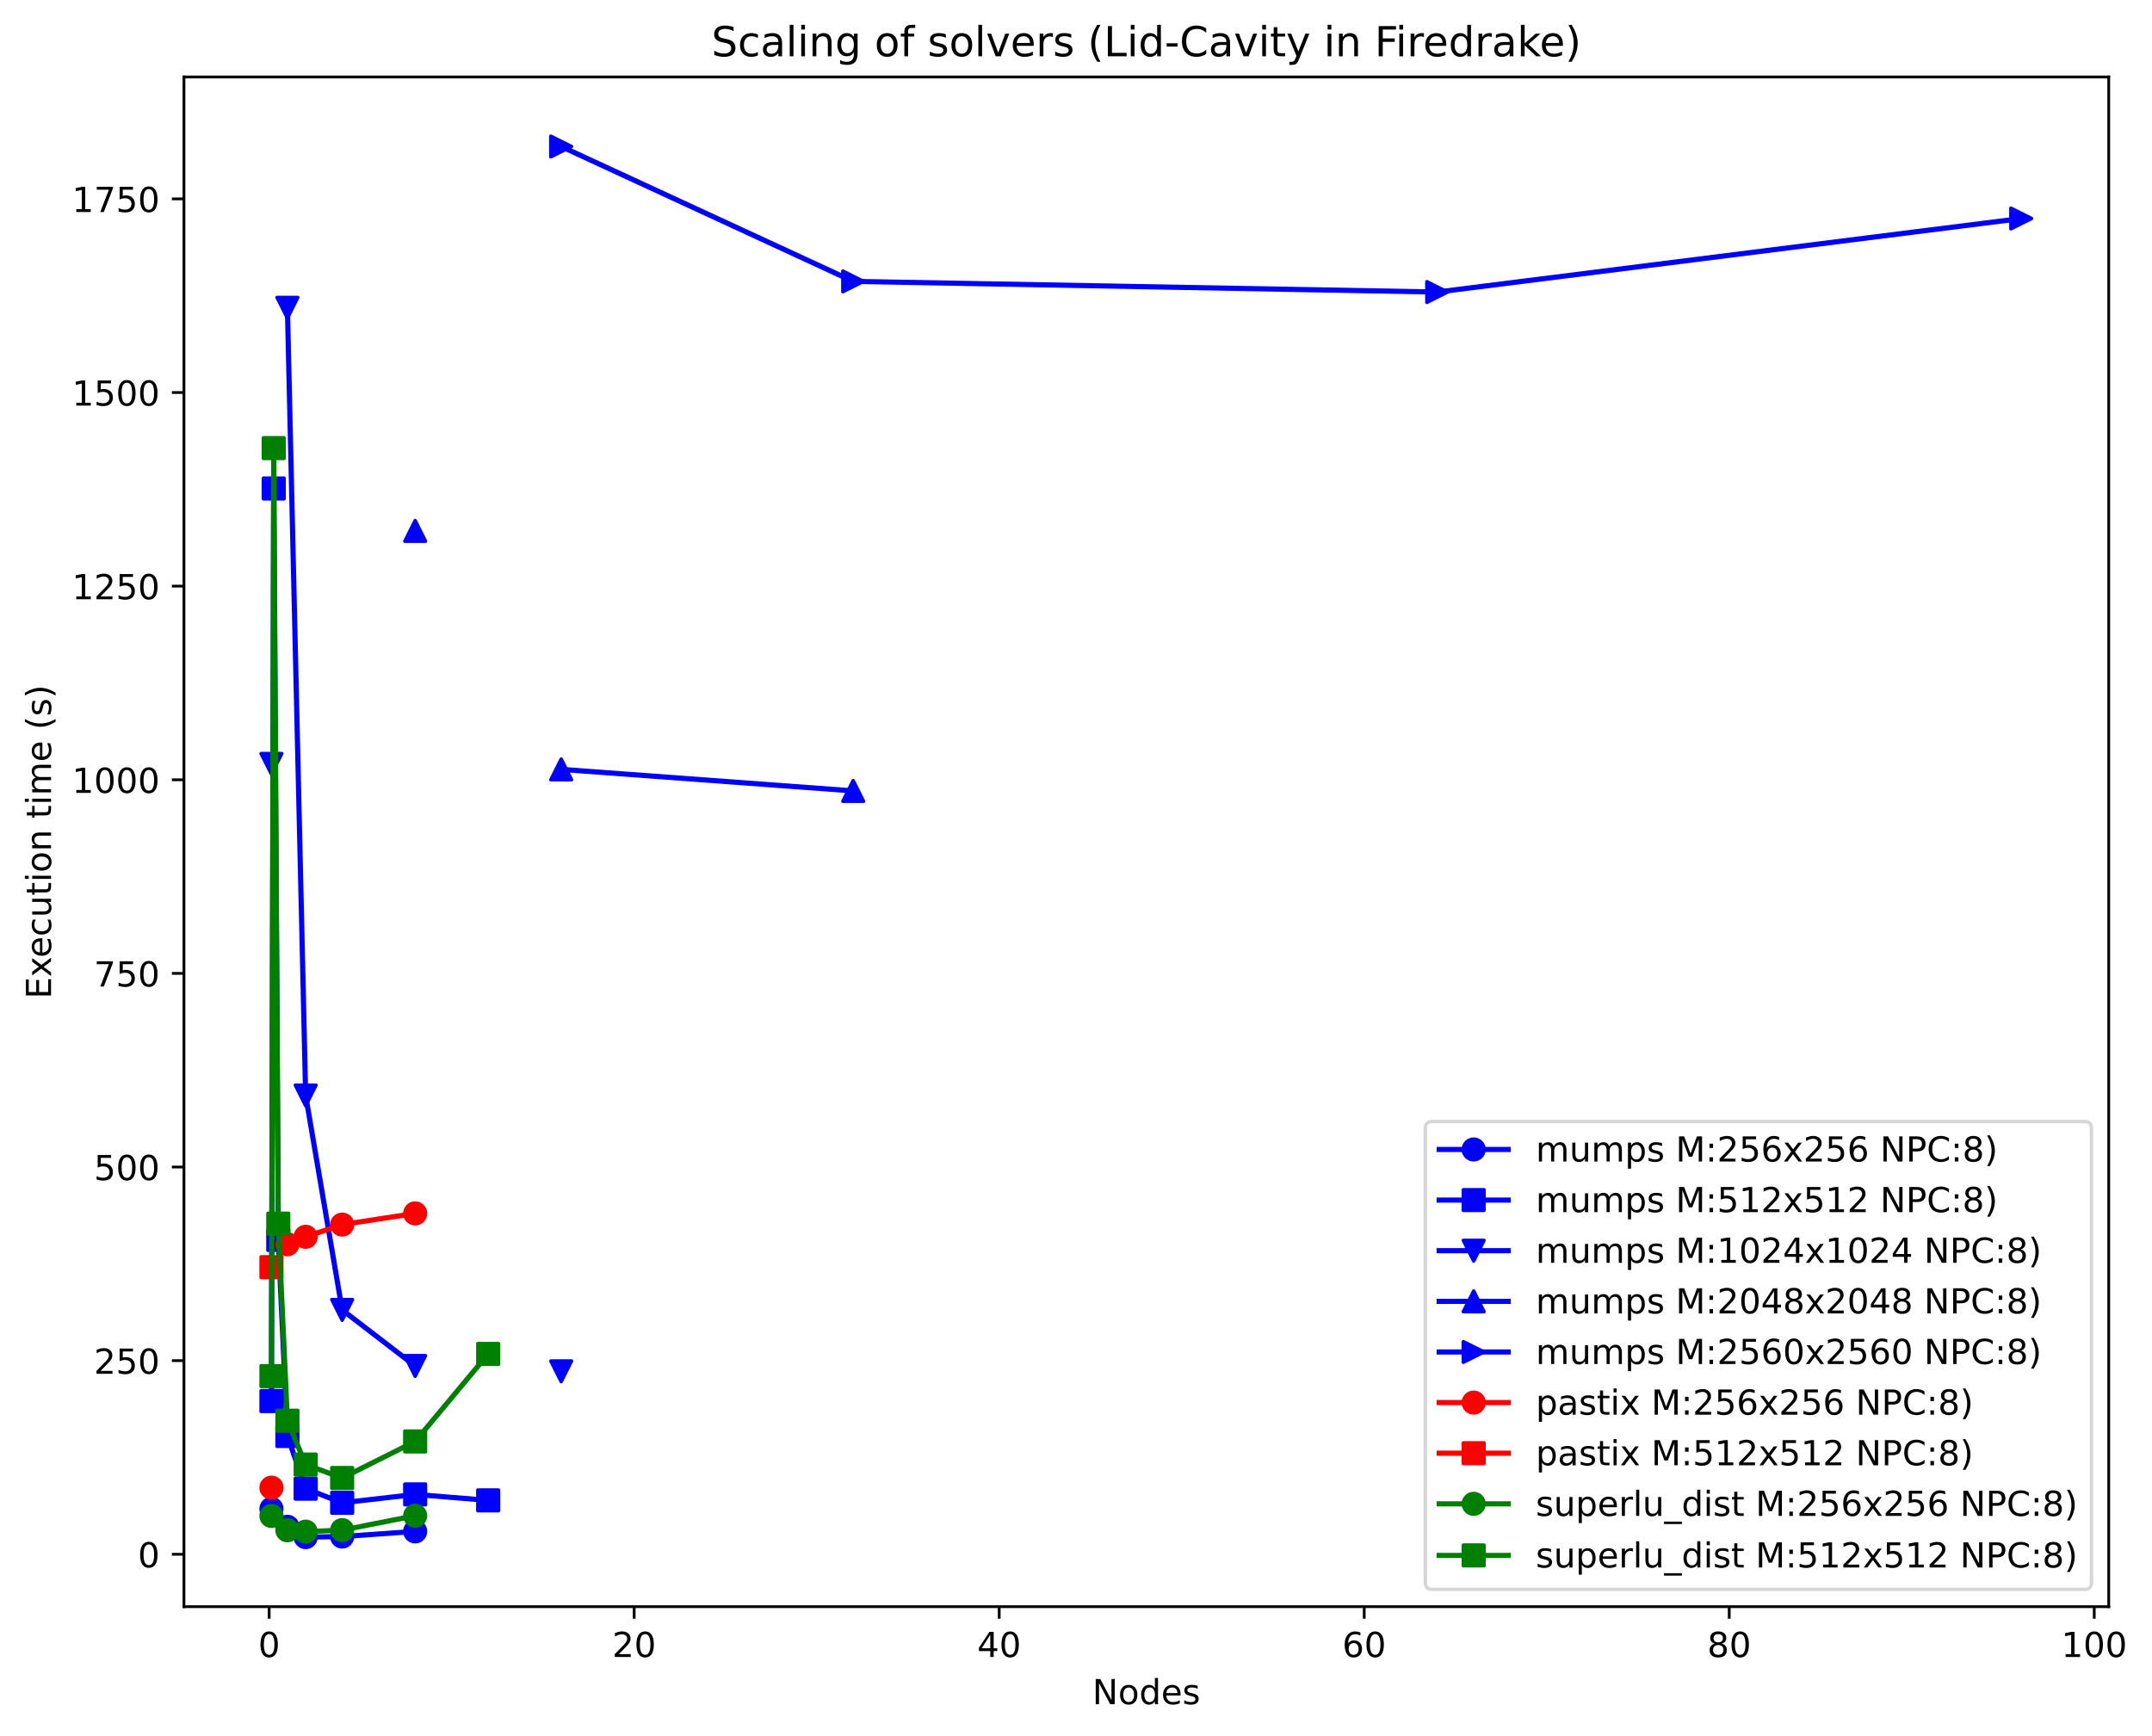 <?xml version="1.0" encoding="utf-8" standalone="no"?>
<!DOCTYPE svg PUBLIC "-//W3C//DTD SVG 1.1//EN"
  "http://www.w3.org/Graphics/SVG/1.1/DTD/svg11.dtd">
<!-- Created with matplotlib (https://matplotlib.org/) -->
<svg height="503.394pt" version="1.1" viewBox="0 0 623.872 503.394" width="623.872pt" xmlns="http://www.w3.org/2000/svg" xmlns:xlink="http://www.w3.org/1999/xlink">
 <defs>
  <style type="text/css">
*{stroke-linecap:butt;stroke-linejoin:round;}
  </style>
 </defs>
 <g id="figure_1">
  <g id="patch_1">
   <path d="M 0 503.394 
L 623.872 503.394 
L 623.872 0 
L 0 0 
z
" style="fill:#ffffff;"/>
  </g>
  <g id="axes_1">
   <g id="patch_2">
    <path d="M 53.328 465.838 
L 611.328 465.838 
L 611.328 22.318 
L 53.328 22.318 
z
" style="fill:#ffffff;"/>
   </g>
   <g id="matplotlib.axis_1">
    <g id="xtick_1">
     <g id="line2d_1">
      <defs>
       <path d="M 0 0 
L 0 3.5 
" id="mb3ae321383" style="stroke:#000000;stroke-width:0.8;"/>
      </defs>
      <g>
       <use style="stroke:#000000;stroke-width:0.8;" x="78.03" xlink:href="#mb3ae321383" y="465.838"/>
      </g>
     </g>
     <g id="text_1">
      <!-- 0 -->
      <defs>
       <path d="M 31.781 66.406 
Q 24.172 66.406 20.328 58.906 
Q 16.5 51.422 16.5 36.375 
Q 16.5 21.391 20.328 13.891 
Q 24.172 6.391 31.781 6.391 
Q 39.453 6.391 43.281 13.891 
Q 47.125 21.391 47.125 36.375 
Q 47.125 51.422 43.281 58.906 
Q 39.453 66.406 31.781 66.406 
z
M 31.781 74.219 
Q 44.047 74.219 50.516 64.516 
Q 56.984 54.828 56.984 36.375 
Q 56.984 17.969 50.516 8.266 
Q 44.047 -1.422 31.781 -1.422 
Q 19.531 -1.422 13.062 8.266 
Q 6.594 17.969 6.594 36.375 
Q 6.594 54.828 13.062 64.516 
Q 19.531 74.219 31.781 74.219 
z
" id="DejaVuSans-48"/>
      </defs>
      <g transform="translate(74.849 480.437)scale(0.1 -0.1)">
       <use xlink:href="#DejaVuSans-48"/>
      </g>
     </g>
    </g>
    <g id="xtick_2">
     <g id="line2d_2">
      <g>
       <use style="stroke:#000000;stroke-width:0.8;" x="183.85" xlink:href="#mb3ae321383" y="465.838"/>
      </g>
     </g>
     <g id="text_2">
      <!-- 20 -->
      <defs>
       <path d="M 19.188 8.297 
L 53.609 8.297 
L 53.609 0 
L 7.328 0 
L 7.328 8.297 
Q 12.938 14.109 22.625 23.891 
Q 32.328 33.688 34.812 36.531 
Q 39.547 41.844 41.422 45.531 
Q 43.312 49.219 43.312 52.781 
Q 43.312 58.594 39.234 62.25 
Q 35.156 65.922 28.609 65.922 
Q 23.969 65.922 18.812 64.312 
Q 13.672 62.703 7.812 59.422 
L 7.812 69.391 
Q 13.766 71.781 18.938 73 
Q 24.125 74.219 28.422 74.219 
Q 39.75 74.219 46.484 68.547 
Q 53.219 62.891 53.219 53.422 
Q 53.219 48.922 51.531 44.891 
Q 49.859 40.875 45.406 35.406 
Q 44.188 33.984 37.641 27.219 
Q 31.109 20.453 19.188 8.297 
z
" id="DejaVuSans-50"/>
      </defs>
      <g transform="translate(177.487 480.437)scale(0.1 -0.1)">
       <use xlink:href="#DejaVuSans-50"/>
       <use x="63.623" xlink:href="#DejaVuSans-48"/>
      </g>
     </g>
    </g>
    <g id="xtick_3">
     <g id="line2d_3">
      <g>
       <use style="stroke:#000000;stroke-width:0.8;" x="289.67" xlink:href="#mb3ae321383" y="465.838"/>
      </g>
     </g>
     <g id="text_3">
      <!-- 40 -->
      <defs>
       <path d="M 37.797 64.312 
L 12.891 25.391 
L 37.797 25.391 
z
M 35.203 72.906 
L 47.609 72.906 
L 47.609 25.391 
L 58.016 25.391 
L 58.016 17.188 
L 47.609 17.188 
L 47.609 0 
L 37.797 0 
L 37.797 17.188 
L 4.891 17.188 
L 4.891 26.703 
z
" id="DejaVuSans-52"/>
      </defs>
      <g transform="translate(283.307 480.437)scale(0.1 -0.1)">
       <use xlink:href="#DejaVuSans-52"/>
       <use x="63.623" xlink:href="#DejaVuSans-48"/>
      </g>
     </g>
    </g>
    <g id="xtick_4">
     <g id="line2d_4">
      <g>
       <use style="stroke:#000000;stroke-width:0.8;" x="395.489" xlink:href="#mb3ae321383" y="465.838"/>
      </g>
     </g>
     <g id="text_4">
      <!-- 60 -->
      <defs>
       <path d="M 33.016 40.375 
Q 26.375 40.375 22.484 35.828 
Q 18.609 31.297 18.609 23.391 
Q 18.609 15.531 22.484 10.953 
Q 26.375 6.391 33.016 6.391 
Q 39.656 6.391 43.531 10.953 
Q 47.406 15.531 47.406 23.391 
Q 47.406 31.297 43.531 35.828 
Q 39.656 40.375 33.016 40.375 
z
M 52.594 71.297 
L 52.594 62.312 
Q 48.875 64.062 45.094 64.984 
Q 41.312 65.922 37.594 65.922 
Q 27.828 65.922 22.672 59.328 
Q 17.531 52.734 16.797 39.406 
Q 19.672 43.656 24.016 45.922 
Q 28.375 48.188 33.594 48.188 
Q 44.578 48.188 50.953 41.516 
Q 57.328 34.859 57.328 23.391 
Q 57.328 12.156 50.688 5.359 
Q 44.047 -1.422 33.016 -1.422 
Q 20.359 -1.422 13.672 8.266 
Q 6.984 17.969 6.984 36.375 
Q 6.984 53.656 15.188 63.938 
Q 23.391 74.219 37.203 74.219 
Q 40.922 74.219 44.703 73.484 
Q 48.484 72.75 52.594 71.297 
z
" id="DejaVuSans-54"/>
      </defs>
      <g transform="translate(389.127 480.437)scale(0.1 -0.1)">
       <use xlink:href="#DejaVuSans-54"/>
       <use x="63.623" xlink:href="#DejaVuSans-48"/>
      </g>
     </g>
    </g>
    <g id="xtick_5">
     <g id="line2d_5">
      <g>
       <use style="stroke:#000000;stroke-width:0.8;" x="501.309" xlink:href="#mb3ae321383" y="465.838"/>
      </g>
     </g>
     <g id="text_5">
      <!-- 80 -->
      <defs>
       <path d="M 31.781 34.625 
Q 24.75 34.625 20.719 30.859 
Q 16.703 27.094 16.703 20.516 
Q 16.703 13.922 20.719 10.156 
Q 24.75 6.391 31.781 6.391 
Q 38.812 6.391 42.859 10.172 
Q 46.922 13.969 46.922 20.516 
Q 46.922 27.094 42.891 30.859 
Q 38.875 34.625 31.781 34.625 
z
M 21.922 38.812 
Q 15.578 40.375 12.031 44.719 
Q 8.5 49.078 8.5 55.328 
Q 8.5 64.062 14.719 69.141 
Q 20.953 74.219 31.781 74.219 
Q 42.672 74.219 48.875 69.141 
Q 55.078 64.062 55.078 55.328 
Q 55.078 49.078 51.531 44.719 
Q 48 40.375 41.703 38.812 
Q 48.828 37.156 52.797 32.312 
Q 56.781 27.484 56.781 20.516 
Q 56.781 9.906 50.312 4.234 
Q 43.844 -1.422 31.781 -1.422 
Q 19.734 -1.422 13.25 4.234 
Q 6.781 9.906 6.781 20.516 
Q 6.781 27.484 10.781 32.312 
Q 14.797 37.156 21.922 38.812 
z
M 18.312 54.391 
Q 18.312 48.734 21.844 45.562 
Q 25.391 42.391 31.781 42.391 
Q 38.141 42.391 41.719 45.562 
Q 45.312 48.734 45.312 54.391 
Q 45.312 60.062 41.719 63.234 
Q 38.141 66.406 31.781 66.406 
Q 25.391 66.406 21.844 63.234 
Q 18.312 60.062 18.312 54.391 
z
" id="DejaVuSans-56"/>
      </defs>
      <g transform="translate(494.946 480.437)scale(0.1 -0.1)">
       <use xlink:href="#DejaVuSans-56"/>
       <use x="63.623" xlink:href="#DejaVuSans-48"/>
      </g>
     </g>
    </g>
    <g id="xtick_6">
     <g id="line2d_6">
      <g>
       <use style="stroke:#000000;stroke-width:0.8;" x="607.128" xlink:href="#mb3ae321383" y="465.838"/>
      </g>
     </g>
     <g id="text_6">
      <!-- 100 -->
      <defs>
       <path d="M 12.406 8.297 
L 28.516 8.297 
L 28.516 63.922 
L 10.984 60.406 
L 10.984 69.391 
L 28.422 72.906 
L 38.281 72.906 
L 38.281 8.297 
L 54.391 8.297 
L 54.391 0 
L 12.406 0 
z
" id="DejaVuSans-49"/>
      </defs>
      <g transform="translate(597.585 480.437)scale(0.1 -0.1)">
       <use xlink:href="#DejaVuSans-49"/>
       <use x="63.623" xlink:href="#DejaVuSans-48"/>
       <use x="127.246" xlink:href="#DejaVuSans-48"/>
      </g>
     </g>
    </g>
    <g id="text_7">
     <!-- Nodes -->
     <defs>
      <path d="M 9.812 72.906 
L 23.094 72.906 
L 55.422 11.922 
L 55.422 72.906 
L 64.984 72.906 
L 64.984 0 
L 51.703 0 
L 19.391 60.984 
L 19.391 0 
L 9.812 0 
z
" id="DejaVuSans-78"/>
      <path d="M 30.609 48.391 
Q 23.391 48.391 19.188 42.75 
Q 14.984 37.109 14.984 27.297 
Q 14.984 17.484 19.156 11.844 
Q 23.344 6.203 30.609 6.203 
Q 37.797 6.203 41.984 11.859 
Q 46.188 17.531 46.188 27.297 
Q 46.188 37.016 41.984 42.703 
Q 37.797 48.391 30.609 48.391 
z
M 30.609 56 
Q 42.328 56 49.016 48.375 
Q 55.719 40.766 55.719 27.297 
Q 55.719 13.875 49.016 6.219 
Q 42.328 -1.422 30.609 -1.422 
Q 18.844 -1.422 12.172 6.219 
Q 5.516 13.875 5.516 27.297 
Q 5.516 40.766 12.172 48.375 
Q 18.844 56 30.609 56 
z
" id="DejaVuSans-111"/>
      <path d="M 45.406 46.391 
L 45.406 75.984 
L 54.391 75.984 
L 54.391 0 
L 45.406 0 
L 45.406 8.203 
Q 42.578 3.328 38.25 0.953 
Q 33.938 -1.422 27.875 -1.422 
Q 17.969 -1.422 11.734 6.484 
Q 5.516 14.406 5.516 27.297 
Q 5.516 40.188 11.734 48.094 
Q 17.969 56 27.875 56 
Q 33.938 56 38.25 53.625 
Q 42.578 51.266 45.406 46.391 
z
M 14.797 27.297 
Q 14.797 17.391 18.875 11.75 
Q 22.953 6.109 30.078 6.109 
Q 37.203 6.109 41.297 11.75 
Q 45.406 17.391 45.406 27.297 
Q 45.406 37.203 41.297 42.844 
Q 37.203 48.484 30.078 48.484 
Q 22.953 48.484 18.875 42.844 
Q 14.797 37.203 14.797 27.297 
z
" id="DejaVuSans-100"/>
      <path d="M 56.203 29.594 
L 56.203 25.203 
L 14.891 25.203 
Q 15.484 15.922 20.484 11.062 
Q 25.484 6.203 34.422 6.203 
Q 39.594 6.203 44.453 7.469 
Q 49.312 8.734 54.109 11.281 
L 54.109 2.781 
Q 49.266 0.734 44.188 -0.344 
Q 39.109 -1.422 33.891 -1.422 
Q 20.797 -1.422 13.156 6.188 
Q 5.516 13.812 5.516 26.812 
Q 5.516 40.234 12.766 48.109 
Q 20.016 56 32.328 56 
Q 43.359 56 49.781 48.891 
Q 56.203 41.797 56.203 29.594 
z
M 47.219 32.234 
Q 47.125 39.594 43.094 43.984 
Q 39.062 48.391 32.422 48.391 
Q 24.906 48.391 20.391 44.141 
Q 15.875 39.891 15.188 32.172 
z
" id="DejaVuSans-101"/>
      <path d="M 44.281 53.078 
L 44.281 44.578 
Q 40.484 46.531 36.375 47.5 
Q 32.281 48.484 27.875 48.484 
Q 21.188 48.484 17.844 46.438 
Q 14.5 44.391 14.5 40.281 
Q 14.5 37.156 16.891 35.375 
Q 19.281 33.594 26.516 31.984 
L 29.594 31.297 
Q 39.156 29.25 43.188 25.516 
Q 47.219 21.781 47.219 15.094 
Q 47.219 7.469 41.188 3.016 
Q 35.156 -1.422 24.609 -1.422 
Q 20.219 -1.422 15.453 -0.562 
Q 10.688 0.297 5.422 2 
L 5.422 11.281 
Q 10.406 8.688 15.234 7.391 
Q 20.062 6.109 24.812 6.109 
Q 31.156 6.109 34.562 8.281 
Q 37.984 10.453 37.984 14.406 
Q 37.984 18.062 35.516 20.016 
Q 33.062 21.969 24.703 23.781 
L 21.578 24.516 
Q 13.234 26.266 9.516 29.906 
Q 5.812 33.547 5.812 39.891 
Q 5.812 47.609 11.281 51.797 
Q 16.75 56 26.812 56 
Q 31.781 56 36.172 55.266 
Q 40.578 54.547 44.281 53.078 
z
" id="DejaVuSans-115"/>
     </defs>
     <g transform="translate(316.673 494.115)scale(0.1 -0.1)">
      <use xlink:href="#DejaVuSans-78"/>
      <use x="74.805" xlink:href="#DejaVuSans-111"/>
      <use x="135.986" xlink:href="#DejaVuSans-100"/>
      <use x="199.463" xlink:href="#DejaVuSans-101"/>
      <use x="260.986" xlink:href="#DejaVuSans-115"/>
     </g>
    </g>
   </g>
   <g id="matplotlib.axis_2">
    <g id="ytick_1">
     <g id="line2d_7">
      <defs>
       <path d="M 0 0 
L -3.5 0 
" id="mf848c3df24" style="stroke:#000000;stroke-width:0.8;"/>
      </defs>
      <g>
       <use style="stroke:#000000;stroke-width:0.8;" x="53.328" xlink:href="#mf848c3df24" y="450.645"/>
      </g>
     </g>
     <g id="text_8">
      <!-- 0 -->
      <g transform="translate(39.966 454.445)scale(0.1 -0.1)">
       <use xlink:href="#DejaVuSans-48"/>
      </g>
     </g>
    </g>
    <g id="ytick_2">
     <g id="line2d_8">
      <g>
       <use style="stroke:#000000;stroke-width:0.8;" x="53.328" xlink:href="#mf848c3df24" y="394.506"/>
      </g>
     </g>
     <g id="text_9">
      <!-- 250 -->
      <defs>
       <path d="M 10.797 72.906 
L 49.516 72.906 
L 49.516 64.594 
L 19.828 64.594 
L 19.828 46.734 
Q 21.969 47.469 24.109 47.828 
Q 26.266 48.188 28.422 48.188 
Q 40.625 48.188 47.75 41.5 
Q 54.891 34.812 54.891 23.391 
Q 54.891 11.625 47.562 5.094 
Q 40.234 -1.422 26.906 -1.422 
Q 22.312 -1.422 17.547 -0.641 
Q 12.797 0.141 7.719 1.703 
L 7.719 11.625 
Q 12.109 9.234 16.797 8.062 
Q 21.484 6.891 26.703 6.891 
Q 35.156 6.891 40.078 11.328 
Q 45.016 15.766 45.016 23.391 
Q 45.016 31 40.078 35.438 
Q 35.156 39.891 26.703 39.891 
Q 22.75 39.891 18.812 39.016 
Q 14.891 38.141 10.797 36.281 
z
" id="DejaVuSans-53"/>
      </defs>
      <g transform="translate(27.241 398.305)scale(0.1 -0.1)">
       <use xlink:href="#DejaVuSans-50"/>
       <use x="63.623" xlink:href="#DejaVuSans-53"/>
       <use x="127.246" xlink:href="#DejaVuSans-48"/>
      </g>
     </g>
    </g>
    <g id="ytick_3">
     <g id="line2d_9">
      <g>
       <use style="stroke:#000000;stroke-width:0.8;" x="53.328" xlink:href="#mf848c3df24" y="338.366"/>
      </g>
     </g>
     <g id="text_10">
      <!-- 500 -->
      <g transform="translate(27.241 342.165)scale(0.1 -0.1)">
       <use xlink:href="#DejaVuSans-53"/>
       <use x="63.623" xlink:href="#DejaVuSans-48"/>
       <use x="127.246" xlink:href="#DejaVuSans-48"/>
      </g>
     </g>
    </g>
    <g id="ytick_4">
     <g id="line2d_10">
      <g>
       <use style="stroke:#000000;stroke-width:0.8;" x="53.328" xlink:href="#mf848c3df24" y="282.226"/>
      </g>
     </g>
     <g id="text_11">
      <!-- 750 -->
      <defs>
       <path d="M 8.203 72.906 
L 55.078 72.906 
L 55.078 68.703 
L 28.609 0 
L 18.312 0 
L 43.219 64.594 
L 8.203 64.594 
z
" id="DejaVuSans-55"/>
      </defs>
      <g transform="translate(27.241 286.026)scale(0.1 -0.1)">
       <use xlink:href="#DejaVuSans-55"/>
       <use x="63.623" xlink:href="#DejaVuSans-53"/>
       <use x="127.246" xlink:href="#DejaVuSans-48"/>
      </g>
     </g>
    </g>
    <g id="ytick_5">
     <g id="line2d_11">
      <g>
       <use style="stroke:#000000;stroke-width:0.8;" x="53.328" xlink:href="#mf848c3df24" y="226.087"/>
      </g>
     </g>
     <g id="text_12">
      <!-- 1000 -->
      <g transform="translate(20.878 229.886)scale(0.1 -0.1)">
       <use xlink:href="#DejaVuSans-49"/>
       <use x="63.623" xlink:href="#DejaVuSans-48"/>
       <use x="127.246" xlink:href="#DejaVuSans-48"/>
       <use x="190.869" xlink:href="#DejaVuSans-48"/>
      </g>
     </g>
    </g>
    <g id="ytick_6">
     <g id="line2d_12">
      <g>
       <use style="stroke:#000000;stroke-width:0.8;" x="53.328" xlink:href="#mf848c3df24" y="169.947"/>
      </g>
     </g>
     <g id="text_13">
      <!-- 1250 -->
      <g transform="translate(20.878 173.746)scale(0.1 -0.1)">
       <use xlink:href="#DejaVuSans-49"/>
       <use x="63.623" xlink:href="#DejaVuSans-50"/>
       <use x="127.246" xlink:href="#DejaVuSans-53"/>
       <use x="190.869" xlink:href="#DejaVuSans-48"/>
      </g>
     </g>
    </g>
    <g id="ytick_7">
     <g id="line2d_13">
      <g>
       <use style="stroke:#000000;stroke-width:0.8;" x="53.328" xlink:href="#mf848c3df24" y="113.808"/>
      </g>
     </g>
     <g id="text_14">
      <!-- 1500 -->
      <g transform="translate(20.878 117.607)scale(0.1 -0.1)">
       <use xlink:href="#DejaVuSans-49"/>
       <use x="63.623" xlink:href="#DejaVuSans-53"/>
       <use x="127.246" xlink:href="#DejaVuSans-48"/>
       <use x="190.869" xlink:href="#DejaVuSans-48"/>
      </g>
     </g>
    </g>
    <g id="ytick_8">
     <g id="line2d_14">
      <g>
       <use style="stroke:#000000;stroke-width:0.8;" x="53.328" xlink:href="#mf848c3df24" y="57.668"/>
      </g>
     </g>
     <g id="text_15">
      <!-- 1750 -->
      <g transform="translate(20.878 61.467)scale(0.1 -0.1)">
       <use xlink:href="#DejaVuSans-49"/>
       <use x="63.623" xlink:href="#DejaVuSans-55"/>
       <use x="127.246" xlink:href="#DejaVuSans-53"/>
       <use x="190.869" xlink:href="#DejaVuSans-48"/>
      </g>
     </g>
    </g>
    <g id="text_16">
     <!-- Execution time (s) -->
     <defs>
      <path d="M 9.812 72.906 
L 55.906 72.906 
L 55.906 64.594 
L 19.672 64.594 
L 19.672 43.016 
L 54.391 43.016 
L 54.391 34.719 
L 19.672 34.719 
L 19.672 8.297 
L 56.781 8.297 
L 56.781 0 
L 9.812 0 
z
" id="DejaVuSans-69"/>
      <path d="M 54.891 54.688 
L 35.109 28.078 
L 55.906 0 
L 45.312 0 
L 29.391 21.484 
L 13.484 0 
L 2.875 0 
L 24.125 28.609 
L 4.688 54.688 
L 15.281 54.688 
L 29.781 35.203 
L 44.281 54.688 
z
" id="DejaVuSans-120"/>
      <path d="M 48.781 52.594 
L 48.781 44.188 
Q 44.969 46.297 41.141 47.344 
Q 37.312 48.391 33.406 48.391 
Q 24.656 48.391 19.812 42.844 
Q 14.984 37.312 14.984 27.297 
Q 14.984 17.281 19.812 11.734 
Q 24.656 6.203 33.406 6.203 
Q 37.312 6.203 41.141 7.25 
Q 44.969 8.297 48.781 10.406 
L 48.781 2.094 
Q 45.016 0.344 40.984 -0.531 
Q 36.969 -1.422 32.422 -1.422 
Q 20.062 -1.422 12.781 6.344 
Q 5.516 14.109 5.516 27.297 
Q 5.516 40.672 12.859 48.328 
Q 20.219 56 33.016 56 
Q 37.156 56 41.109 55.141 
Q 45.062 54.297 48.781 52.594 
z
" id="DejaVuSans-99"/>
      <path d="M 8.5 21.578 
L 8.5 54.688 
L 17.484 54.688 
L 17.484 21.922 
Q 17.484 14.156 20.5 10.266 
Q 23.531 6.391 29.594 6.391 
Q 36.859 6.391 41.078 11.031 
Q 45.312 15.672 45.312 23.688 
L 45.312 54.688 
L 54.297 54.688 
L 54.297 0 
L 45.312 0 
L 45.312 8.406 
Q 42.047 3.422 37.719 1 
Q 33.406 -1.422 27.688 -1.422 
Q 18.266 -1.422 13.375 4.438 
Q 8.5 10.297 8.5 21.578 
z
M 31.109 56 
z
" id="DejaVuSans-117"/>
      <path d="M 18.312 70.219 
L 18.312 54.688 
L 36.812 54.688 
L 36.812 47.703 
L 18.312 47.703 
L 18.312 18.016 
Q 18.312 11.328 20.141 9.422 
Q 21.969 7.516 27.594 7.516 
L 36.812 7.516 
L 36.812 0 
L 27.594 0 
Q 17.188 0 13.234 3.875 
Q 9.281 7.766 9.281 18.016 
L 9.281 47.703 
L 2.688 47.703 
L 2.688 54.688 
L 9.281 54.688 
L 9.281 70.219 
z
" id="DejaVuSans-116"/>
      <path d="M 9.422 54.688 
L 18.406 54.688 
L 18.406 0 
L 9.422 0 
z
M 9.422 75.984 
L 18.406 75.984 
L 18.406 64.594 
L 9.422 64.594 
z
" id="DejaVuSans-105"/>
      <path d="M 54.891 33.016 
L 54.891 0 
L 45.906 0 
L 45.906 32.719 
Q 45.906 40.484 42.875 44.328 
Q 39.844 48.188 33.797 48.188 
Q 26.516 48.188 22.312 43.547 
Q 18.109 38.922 18.109 30.906 
L 18.109 0 
L 9.078 0 
L 9.078 54.688 
L 18.109 54.688 
L 18.109 46.188 
Q 21.344 51.125 25.703 53.562 
Q 30.078 56 35.797 56 
Q 45.219 56 50.047 50.172 
Q 54.891 44.344 54.891 33.016 
z
" id="DejaVuSans-110"/>
      <path id="DejaVuSans-32"/>
      <path d="M 52 44.188 
Q 55.375 50.25 60.062 53.125 
Q 64.75 56 71.094 56 
Q 79.641 56 84.281 50.016 
Q 88.922 44.047 88.922 33.016 
L 88.922 0 
L 79.891 0 
L 79.891 32.719 
Q 79.891 40.578 77.094 44.375 
Q 74.312 48.188 68.609 48.188 
Q 61.625 48.188 57.562 43.547 
Q 53.516 38.922 53.516 30.906 
L 53.516 0 
L 44.484 0 
L 44.484 32.719 
Q 44.484 40.625 41.703 44.406 
Q 38.922 48.188 33.109 48.188 
Q 26.219 48.188 22.156 43.531 
Q 18.109 38.875 18.109 30.906 
L 18.109 0 
L 9.078 0 
L 9.078 54.688 
L 18.109 54.688 
L 18.109 46.188 
Q 21.188 51.219 25.484 53.609 
Q 29.781 56 35.688 56 
Q 41.656 56 45.828 52.969 
Q 50 49.953 52 44.188 
z
" id="DejaVuSans-109"/>
      <path d="M 31 75.875 
Q 24.469 64.656 21.281 53.656 
Q 18.109 42.672 18.109 31.391 
Q 18.109 20.125 21.312 9.062 
Q 24.516 -2 31 -13.188 
L 23.188 -13.188 
Q 15.875 -1.703 12.234 9.375 
Q 8.594 20.453 8.594 31.391 
Q 8.594 42.281 12.203 53.312 
Q 15.828 64.359 23.188 75.875 
z
" id="DejaVuSans-40"/>
      <path d="M 8.016 75.875 
L 15.828 75.875 
Q 23.141 64.359 26.781 53.312 
Q 30.422 42.281 30.422 31.391 
Q 30.422 20.453 26.781 9.375 
Q 23.141 -1.703 15.828 -13.188 
L 8.016 -13.188 
Q 14.5 -2 17.703 9.062 
Q 20.906 20.125 20.906 31.391 
Q 20.906 42.672 17.703 53.656 
Q 14.5 64.656 8.016 75.875 
z
" id="DejaVuSans-41"/>
     </defs>
     <g transform="translate(14.798 289.593)rotate(-90)scale(0.1 -0.1)">
      <use xlink:href="#DejaVuSans-69"/>
      <use x="63.184" xlink:href="#DejaVuSans-120"/>
      <use x="119.238" xlink:href="#DejaVuSans-101"/>
      <use x="180.762" xlink:href="#DejaVuSans-99"/>
      <use x="235.742" xlink:href="#DejaVuSans-117"/>
      <use x="299.121" xlink:href="#DejaVuSans-116"/>
      <use x="338.33" xlink:href="#DejaVuSans-105"/>
      <use x="366.113" xlink:href="#DejaVuSans-111"/>
      <use x="427.295" xlink:href="#DejaVuSans-110"/>
      <use x="490.674" xlink:href="#DejaVuSans-32"/>
      <use x="522.461" xlink:href="#DejaVuSans-116"/>
      <use x="561.67" xlink:href="#DejaVuSans-105"/>
      <use x="589.453" xlink:href="#DejaVuSans-109"/>
      <use x="686.865" xlink:href="#DejaVuSans-101"/>
      <use x="748.389" xlink:href="#DejaVuSans-32"/>
      <use x="780.176" xlink:href="#DejaVuSans-40"/>
      <use x="819.189" xlink:href="#DejaVuSans-115"/>
      <use x="871.289" xlink:href="#DejaVuSans-41"/>
     </g>
    </g>
   </g>
   <g id="line2d_15">
    <path clip-path="url(#p9ef00343a2)" d="M 78.692 437.478 
M 83.321 442.676 
L 88.612 445.678 
L 99.194 445.513 
L 120.358 444.017 
" style="fill:none;stroke:#0000ff;stroke-linecap:square;stroke-width:1.5;"/>
    <defs>
     <path d="M 0 3 
C 0.796 3 1.559 2.684 2.121 2.121 
C 2.684 1.559 3 0.796 3 0 
C 3 -0.796 2.684 -1.559 2.121 -2.121 
C 1.559 -2.684 0.796 -3 0 -3 
C -0.796 -3 -1.559 -2.684 -2.121 -2.121 
C -2.684 -1.559 -3 -0.796 -3 0 
C -3 0.796 -2.684 1.559 -2.121 2.121 
C -1.559 2.684 -0.796 3 0 3 
z
" id="m90976f296f" style="stroke:#0000ff;"/>
    </defs>
    <g clip-path="url(#p9ef00343a2)">
     <use style="fill:#0000ff;stroke:#0000ff;" x="78.692" xlink:href="#m90976f296f" y="437.478"/>
     <use style="fill:#0000ff;stroke:#0000ff;" x="83.321" xlink:href="#m90976f296f" y="442.676"/>
     <use style="fill:#0000ff;stroke:#0000ff;" x="88.612" xlink:href="#m90976f296f" y="445.678"/>
     <use style="fill:#0000ff;stroke:#0000ff;" x="99.194" xlink:href="#m90976f296f" y="445.513"/>
     <use style="fill:#0000ff;stroke:#0000ff;" x="120.358" xlink:href="#m90976f296f" y="444.017"/>
    </g>
   </g>
   <g id="line2d_16">
    <path clip-path="url(#p9ef00343a2)" d="M 78.692 406.229 
L 79.353 141.635 
L 80.676 359.512 
L 83.321 416.358 
L 88.612 431.631 
L 99.194 435.725 
L 120.358 433.295 
L 141.522 435.025 
" style="fill:none;stroke:#0000ff;stroke-linecap:square;stroke-width:1.5;"/>
    <defs>
     <path d="M -3 3 
L 3 3 
L 3 -3 
L -3 -3 
z
" id="m48e9b69153" style="stroke:#0000ff;stroke-linejoin:miter;"/>
    </defs>
    <g clip-path="url(#p9ef00343a2)">
     <use style="fill:#0000ff;stroke:#0000ff;stroke-linejoin:miter;" x="78.692" xlink:href="#m48e9b69153" y="406.229"/>
     <use style="fill:#0000ff;stroke:#0000ff;stroke-linejoin:miter;" x="79.353" xlink:href="#m48e9b69153" y="141.635"/>
     <use style="fill:#0000ff;stroke:#0000ff;stroke-linejoin:miter;" x="80.676" xlink:href="#m48e9b69153" y="359.512"/>
     <use style="fill:#0000ff;stroke:#0000ff;stroke-linejoin:miter;" x="83.321" xlink:href="#m48e9b69153" y="416.358"/>
     <use style="fill:#0000ff;stroke:#0000ff;stroke-linejoin:miter;" x="88.612" xlink:href="#m48e9b69153" y="431.631"/>
     <use style="fill:#0000ff;stroke:#0000ff;stroke-linejoin:miter;" x="99.194" xlink:href="#m48e9b69153" y="435.725"/>
     <use style="fill:#0000ff;stroke:#0000ff;stroke-linejoin:miter;" x="120.358" xlink:href="#m48e9b69153" y="433.295"/>
     <use style="fill:#0000ff;stroke:#0000ff;stroke-linejoin:miter;" x="141.522" xlink:href="#m48e9b69153" y="435.025"/>
    </g>
   </g>
   <g id="line2d_17">
    <path clip-path="url(#p9ef00343a2)" d="M 78.692 221.484 
M 83.321 89.243 
L 88.612 317.629 
L 99.194 379.797 
L 120.358 396.058 
M 162.686 397.61 
" style="fill:none;stroke:#0000ff;stroke-linecap:square;stroke-width:1.5;"/>
    <defs>
     <path d="M -0 3 
L 3 -3 
L -3 -3 
z
" id="m5477a50afa" style="stroke:#0000ff;stroke-linejoin:miter;"/>
    </defs>
    <g clip-path="url(#p9ef00343a2)">
     <use style="fill:#0000ff;stroke:#0000ff;stroke-linejoin:miter;" x="78.692" xlink:href="#m5477a50afa" y="221.484"/>
     <use style="fill:#0000ff;stroke:#0000ff;stroke-linejoin:miter;" x="83.321" xlink:href="#m5477a50afa" y="89.243"/>
     <use style="fill:#0000ff;stroke:#0000ff;stroke-linejoin:miter;" x="88.612" xlink:href="#m5477a50afa" y="317.629"/>
     <use style="fill:#0000ff;stroke:#0000ff;stroke-linejoin:miter;" x="99.194" xlink:href="#m5477a50afa" y="379.797"/>
     <use style="fill:#0000ff;stroke:#0000ff;stroke-linejoin:miter;" x="120.358" xlink:href="#m5477a50afa" y="396.058"/>
     <use style="fill:#0000ff;stroke:#0000ff;stroke-linejoin:miter;" x="162.686" xlink:href="#m5477a50afa" y="397.61"/>
    </g>
   </g>
   <g id="line2d_18">
    <path clip-path="url(#p9ef00343a2)" d="M 120.358 153.926 
M 162.686 223.079 
L 247.342 229.319 
" style="fill:none;stroke:#0000ff;stroke-linecap:square;stroke-width:1.5;"/>
    <defs>
     <path d="M 0 -3 
L -3 3 
L 3 3 
z
" id="m75fa1b3d70" style="stroke:#0000ff;stroke-linejoin:miter;"/>
    </defs>
    <g clip-path="url(#p9ef00343a2)">
     <use style="fill:#0000ff;stroke:#0000ff;stroke-linejoin:miter;" x="120.358" xlink:href="#m75fa1b3d70" y="153.926"/>
     <use style="fill:#0000ff;stroke:#0000ff;stroke-linejoin:miter;" x="162.686" xlink:href="#m75fa1b3d70" y="223.079"/>
     <use style="fill:#0000ff;stroke:#0000ff;stroke-linejoin:miter;" x="247.342" xlink:href="#m75fa1b3d70" y="229.319"/>
    </g>
   </g>
   <g id="line2d_19">
    <path clip-path="url(#p9ef00343a2)" d="M 162.686 42.478 
L 247.342 81.586 
L 416.653 84.676 
L 585.964 63.351 
" style="fill:none;stroke:#0000ff;stroke-linecap:square;stroke-width:1.5;"/>
    <defs>
     <path d="M 3 0 
L -3 -3 
L -3 3 
z
" id="m099c39ed9f" style="stroke:#0000ff;stroke-linejoin:miter;"/>
    </defs>
    <g clip-path="url(#p9ef00343a2)">
     <use style="fill:#0000ff;stroke:#0000ff;stroke-linejoin:miter;" x="162.686" xlink:href="#m099c39ed9f" y="42.478"/>
     <use style="fill:#0000ff;stroke:#0000ff;stroke-linejoin:miter;" x="247.342" xlink:href="#m099c39ed9f" y="81.586"/>
     <use style="fill:#0000ff;stroke:#0000ff;stroke-linejoin:miter;" x="416.653" xlink:href="#m099c39ed9f" y="84.676"/>
     <use style="fill:#0000ff;stroke:#0000ff;stroke-linejoin:miter;" x="585.964" xlink:href="#m099c39ed9f" y="63.351"/>
    </g>
   </g>
   <g id="line2d_20">
    <path clip-path="url(#p9ef00343a2)" d="M 78.692 431.336 
M 83.321 360.759 
L 88.612 358.6 
L 99.194 355.063 
L 120.358 351.819 
" style="fill:none;stroke:#ff0000;stroke-linecap:square;stroke-width:1.5;"/>
    <defs>
     <path d="M 0 3 
C 0.796 3 1.559 2.684 2.121 2.121 
C 2.684 1.559 3 0.796 3 0 
C 3 -0.796 2.684 -1.559 2.121 -2.121 
C 1.559 -2.684 0.796 -3 0 -3 
C -0.796 -3 -1.559 -2.684 -2.121 -2.121 
C -2.684 -1.559 -3 -0.796 -3 0 
C -3 0.796 -2.684 1.559 -2.121 2.121 
C -1.559 2.684 -0.796 3 0 3 
z
" id="m4f14da495f" style="stroke:#ff0000;"/>
    </defs>
    <g clip-path="url(#p9ef00343a2)">
     <use style="fill:#ff0000;stroke:#ff0000;" x="78.692" xlink:href="#m4f14da495f" y="431.336"/>
     <use style="fill:#ff0000;stroke:#ff0000;" x="83.321" xlink:href="#m4f14da495f" y="360.759"/>
     <use style="fill:#ff0000;stroke:#ff0000;" x="88.612" xlink:href="#m4f14da495f" y="358.6"/>
     <use style="fill:#ff0000;stroke:#ff0000;" x="99.194" xlink:href="#m4f14da495f" y="355.063"/>
     <use style="fill:#ff0000;stroke:#ff0000;" x="120.358" xlink:href="#m4f14da495f" y="351.819"/>
    </g>
   </g>
   <g id="line2d_21">
    <path clip-path="url(#p9ef00343a2)" d="M 78.692 367.416 
" style="fill:none;stroke:#ff0000;stroke-linecap:square;stroke-width:1.5;"/>
    <defs>
     <path d="M -3 3 
L 3 3 
L 3 -3 
L -3 -3 
z
" id="m5968704834" style="stroke:#ff0000;stroke-linejoin:miter;"/>
    </defs>
    <g clip-path="url(#p9ef00343a2)">
     <use style="fill:#ff0000;stroke:#ff0000;stroke-linejoin:miter;" x="78.692" xlink:href="#m5968704834" y="367.416"/>
    </g>
   </g>
   <g id="line2d_22">
    <path clip-path="url(#p9ef00343a2)" d="M 78.692 439.536 
M 83.321 443.694 
L 88.612 444.089 
L 99.194 443.644 
L 120.358 439.473 
" style="fill:none;stroke:#008000;stroke-linecap:square;stroke-width:1.5;"/>
    <defs>
     <path d="M 0 3 
C 0.796 3 1.559 2.684 2.121 2.121 
C 2.684 1.559 3 0.796 3 0 
C 3 -0.796 2.684 -1.559 2.121 -2.121 
C 1.559 -2.684 0.796 -3 0 -3 
C -0.796 -3 -1.559 -2.684 -2.121 -2.121 
C -2.684 -1.559 -3 -0.796 -3 0 
C -3 0.796 -2.684 1.559 -2.121 2.121 
C -1.559 2.684 -0.796 3 0 3 
z
" id="m262cbcc85e" style="stroke:#008000;"/>
    </defs>
    <g clip-path="url(#p9ef00343a2)">
     <use style="fill:#008000;stroke:#008000;" x="78.692" xlink:href="#m262cbcc85e" y="439.536"/>
     <use style="fill:#008000;stroke:#008000;" x="83.321" xlink:href="#m262cbcc85e" y="443.694"/>
     <use style="fill:#008000;stroke:#008000;" x="88.612" xlink:href="#m262cbcc85e" y="444.089"/>
     <use style="fill:#008000;stroke:#008000;" x="99.194" xlink:href="#m262cbcc85e" y="443.644"/>
     <use style="fill:#008000;stroke:#008000;" x="120.358" xlink:href="#m262cbcc85e" y="439.473"/>
    </g>
   </g>
   <g id="line2d_23">
    <path clip-path="url(#p9ef00343a2)" d="M 78.692 398.996 
L 79.353 129.929 
L 80.676 354.782 
L 83.321 411.93 
L 88.612 424.637 
L 99.194 428.53 
L 120.358 417.938 
L 141.522 392.563 
" style="fill:none;stroke:#008000;stroke-linecap:square;stroke-width:1.5;"/>
    <defs>
     <path d="M -3 3 
L 3 3 
L 3 -3 
L -3 -3 
z
" id="m3690d7c924" style="stroke:#008000;stroke-linejoin:miter;"/>
    </defs>
    <g clip-path="url(#p9ef00343a2)">
     <use style="fill:#008000;stroke:#008000;stroke-linejoin:miter;" x="78.692" xlink:href="#m3690d7c924" y="398.996"/>
     <use style="fill:#008000;stroke:#008000;stroke-linejoin:miter;" x="79.353" xlink:href="#m3690d7c924" y="129.929"/>
     <use style="fill:#008000;stroke:#008000;stroke-linejoin:miter;" x="80.676" xlink:href="#m3690d7c924" y="354.782"/>
     <use style="fill:#008000;stroke:#008000;stroke-linejoin:miter;" x="83.321" xlink:href="#m3690d7c924" y="411.93"/>
     <use style="fill:#008000;stroke:#008000;stroke-linejoin:miter;" x="88.612" xlink:href="#m3690d7c924" y="424.637"/>
     <use style="fill:#008000;stroke:#008000;stroke-linejoin:miter;" x="99.194" xlink:href="#m3690d7c924" y="428.53"/>
     <use style="fill:#008000;stroke:#008000;stroke-linejoin:miter;" x="120.358" xlink:href="#m3690d7c924" y="417.938"/>
     <use style="fill:#008000;stroke:#008000;stroke-linejoin:miter;" x="141.522" xlink:href="#m3690d7c924" y="392.563"/>
    </g>
   </g>
   <g id="patch_3">
    <path d="M 53.328 465.838 
L 53.328 22.318 
" style="fill:none;stroke:#000000;stroke-linecap:square;stroke-linejoin:miter;stroke-width:0.8;"/>
   </g>
   <g id="patch_4">
    <path d="M 611.328 465.838 
L 611.328 22.318 
" style="fill:none;stroke:#000000;stroke-linecap:square;stroke-linejoin:miter;stroke-width:0.8;"/>
   </g>
   <g id="patch_5">
    <path d="M 53.328 465.838 
L 611.328 465.838 
" style="fill:none;stroke:#000000;stroke-linecap:square;stroke-linejoin:miter;stroke-width:0.8;"/>
   </g>
   <g id="patch_6">
    <path d="M 53.328 22.318 
L 611.328 22.318 
" style="fill:none;stroke:#000000;stroke-linecap:square;stroke-linejoin:miter;stroke-width:0.8;"/>
   </g>
   <g id="text_17">
    <!-- Scaling of solvers (Lid-Cavity in Firedrake) -->
    <defs>
     <path d="M 53.516 70.516 
L 53.516 60.891 
Q 47.906 63.578 42.922 64.891 
Q 37.938 66.219 33.297 66.219 
Q 25.25 66.219 20.875 63.094 
Q 16.5 59.969 16.5 54.203 
Q 16.5 49.359 19.406 46.891 
Q 22.312 44.438 30.422 42.922 
L 36.375 41.703 
Q 47.406 39.594 52.656 34.297 
Q 57.906 29 57.906 20.125 
Q 57.906 9.516 50.797 4.047 
Q 43.703 -1.422 29.984 -1.422 
Q 24.812 -1.422 18.969 -0.25 
Q 13.141 0.922 6.891 3.219 
L 6.891 13.375 
Q 12.891 10.016 18.656 8.297 
Q 24.422 6.594 29.984 6.594 
Q 38.422 6.594 43.016 9.906 
Q 47.609 13.234 47.609 19.391 
Q 47.609 24.75 44.312 27.781 
Q 41.016 30.812 33.5 32.328 
L 27.484 33.5 
Q 16.453 35.688 11.516 40.375 
Q 6.594 45.062 6.594 53.422 
Q 6.594 63.094 13.406 68.656 
Q 20.219 74.219 32.172 74.219 
Q 37.312 74.219 42.625 73.281 
Q 47.953 72.359 53.516 70.516 
z
" id="DejaVuSans-83"/>
     <path d="M 34.281 27.484 
Q 23.391 27.484 19.188 25 
Q 14.984 22.516 14.984 16.5 
Q 14.984 11.719 18.141 8.906 
Q 21.297 6.109 26.703 6.109 
Q 34.188 6.109 38.703 11.406 
Q 43.219 16.703 43.219 25.484 
L 43.219 27.484 
z
M 52.203 31.203 
L 52.203 0 
L 43.219 0 
L 43.219 8.297 
Q 40.141 3.328 35.547 0.953 
Q 30.953 -1.422 24.312 -1.422 
Q 15.922 -1.422 10.953 3.297 
Q 6 8.016 6 15.922 
Q 6 25.141 12.172 29.828 
Q 18.359 34.516 30.609 34.516 
L 43.219 34.516 
L 43.219 35.406 
Q 43.219 41.609 39.141 45 
Q 35.062 48.391 27.688 48.391 
Q 23 48.391 18.547 47.266 
Q 14.109 46.141 10.016 43.891 
L 10.016 52.203 
Q 14.938 54.109 19.578 55.047 
Q 24.219 56 28.609 56 
Q 40.484 56 46.344 49.844 
Q 52.203 43.703 52.203 31.203 
z
" id="DejaVuSans-97"/>
     <path d="M 9.422 75.984 
L 18.406 75.984 
L 18.406 0 
L 9.422 0 
z
" id="DejaVuSans-108"/>
     <path d="M 45.406 27.984 
Q 45.406 37.75 41.375 43.109 
Q 37.359 48.484 30.078 48.484 
Q 22.859 48.484 18.828 43.109 
Q 14.797 37.75 14.797 27.984 
Q 14.797 18.266 18.828 12.891 
Q 22.859 7.516 30.078 7.516 
Q 37.359 7.516 41.375 12.891 
Q 45.406 18.266 45.406 27.984 
z
M 54.391 6.781 
Q 54.391 -7.172 48.188 -13.984 
Q 42 -20.797 29.203 -20.797 
Q 24.469 -20.797 20.266 -20.094 
Q 16.062 -19.391 12.109 -17.922 
L 12.109 -9.188 
Q 16.062 -11.328 19.922 -12.344 
Q 23.781 -13.375 27.781 -13.375 
Q 36.625 -13.375 41.016 -8.766 
Q 45.406 -4.156 45.406 5.172 
L 45.406 9.625 
Q 42.625 4.781 38.281 2.391 
Q 33.938 0 27.875 0 
Q 17.828 0 11.672 7.656 
Q 5.516 15.328 5.516 27.984 
Q 5.516 40.672 11.672 48.328 
Q 17.828 56 27.875 56 
Q 33.938 56 38.281 53.609 
Q 42.625 51.219 45.406 46.391 
L 45.406 54.688 
L 54.391 54.688 
z
" id="DejaVuSans-103"/>
     <path d="M 37.109 75.984 
L 37.109 68.5 
L 28.516 68.5 
Q 23.688 68.5 21.797 66.547 
Q 19.922 64.594 19.922 59.516 
L 19.922 54.688 
L 34.719 54.688 
L 34.719 47.703 
L 19.922 47.703 
L 19.922 0 
L 10.891 0 
L 10.891 47.703 
L 2.297 47.703 
L 2.297 54.688 
L 10.891 54.688 
L 10.891 58.5 
Q 10.891 67.625 15.141 71.797 
Q 19.391 75.984 28.609 75.984 
z
" id="DejaVuSans-102"/>
     <path d="M 2.984 54.688 
L 12.5 54.688 
L 29.594 8.797 
L 46.688 54.688 
L 56.203 54.688 
L 35.688 0 
L 23.484 0 
z
" id="DejaVuSans-118"/>
     <path d="M 41.109 46.297 
Q 39.594 47.172 37.812 47.578 
Q 36.031 48 33.891 48 
Q 26.266 48 22.188 43.047 
Q 18.109 38.094 18.109 28.812 
L 18.109 0 
L 9.078 0 
L 9.078 54.688 
L 18.109 54.688 
L 18.109 46.188 
Q 20.953 51.172 25.484 53.578 
Q 30.031 56 36.531 56 
Q 37.453 56 38.578 55.875 
Q 39.703 55.766 41.062 55.516 
z
" id="DejaVuSans-114"/>
     <path d="M 9.812 72.906 
L 19.672 72.906 
L 19.672 8.297 
L 55.172 8.297 
L 55.172 0 
L 9.812 0 
z
" id="DejaVuSans-76"/>
     <path d="M 4.891 31.391 
L 31.203 31.391 
L 31.203 23.391 
L 4.891 23.391 
z
" id="DejaVuSans-45"/>
     <path d="M 64.406 67.281 
L 64.406 56.891 
Q 59.422 61.531 53.781 63.812 
Q 48.141 66.109 41.797 66.109 
Q 29.297 66.109 22.656 58.469 
Q 16.016 50.828 16.016 36.375 
Q 16.016 21.969 22.656 14.328 
Q 29.297 6.688 41.797 6.688 
Q 48.141 6.688 53.781 8.984 
Q 59.422 11.281 64.406 15.922 
L 64.406 5.609 
Q 59.234 2.094 53.438 0.328 
Q 47.656 -1.422 41.219 -1.422 
Q 24.656 -1.422 15.125 8.703 
Q 5.609 18.844 5.609 36.375 
Q 5.609 53.953 15.125 64.078 
Q 24.656 74.219 41.219 74.219 
Q 47.75 74.219 53.531 72.484 
Q 59.328 70.75 64.406 67.281 
z
" id="DejaVuSans-67"/>
     <path d="M 32.172 -5.078 
Q 28.375 -14.844 24.75 -17.812 
Q 21.141 -20.797 15.094 -20.797 
L 7.906 -20.797 
L 7.906 -13.281 
L 13.188 -13.281 
Q 16.891 -13.281 18.938 -11.516 
Q 21 -9.766 23.484 -3.219 
L 25.094 0.875 
L 2.984 54.688 
L 12.5 54.688 
L 29.594 11.922 
L 46.688 54.688 
L 56.203 54.688 
z
" id="DejaVuSans-121"/>
     <path d="M 9.812 72.906 
L 51.703 72.906 
L 51.703 64.594 
L 19.672 64.594 
L 19.672 43.109 
L 48.578 43.109 
L 48.578 34.812 
L 19.672 34.812 
L 19.672 0 
L 9.812 0 
z
" id="DejaVuSans-70"/>
     <path d="M 9.078 75.984 
L 18.109 75.984 
L 18.109 31.109 
L 44.922 54.688 
L 56.391 54.688 
L 27.391 29.109 
L 57.625 0 
L 45.906 0 
L 18.109 26.703 
L 18.109 0 
L 9.078 0 
z
" id="DejaVuSans-107"/>
    </defs>
    <g transform="translate(206.25 16.318)scale(0.12 -0.12)">
     <use xlink:href="#DejaVuSans-83"/>
     <use x="63.477" xlink:href="#DejaVuSans-99"/>
     <use x="118.457" xlink:href="#DejaVuSans-97"/>
     <use x="179.736" xlink:href="#DejaVuSans-108"/>
     <use x="207.52" xlink:href="#DejaVuSans-105"/>
     <use x="235.303" xlink:href="#DejaVuSans-110"/>
     <use x="298.682" xlink:href="#DejaVuSans-103"/>
     <use x="362.158" xlink:href="#DejaVuSans-32"/>
     <use x="393.945" xlink:href="#DejaVuSans-111"/>
     <use x="455.127" xlink:href="#DejaVuSans-102"/>
     <use x="490.332" xlink:href="#DejaVuSans-32"/>
     <use x="522.119" xlink:href="#DejaVuSans-115"/>
     <use x="574.219" xlink:href="#DejaVuSans-111"/>
     <use x="635.4" xlink:href="#DejaVuSans-108"/>
     <use x="663.184" xlink:href="#DejaVuSans-118"/>
     <use x="722.363" xlink:href="#DejaVuSans-101"/>
     <use x="783.887" xlink:href="#DejaVuSans-114"/>
     <use x="825" xlink:href="#DejaVuSans-115"/>
     <use x="877.1" xlink:href="#DejaVuSans-32"/>
     <use x="908.887" xlink:href="#DejaVuSans-40"/>
     <use x="947.9" xlink:href="#DejaVuSans-76"/>
     <use x="1003.613" xlink:href="#DejaVuSans-105"/>
     <use x="1031.396" xlink:href="#DejaVuSans-100"/>
     <use x="1094.873" xlink:href="#DejaVuSans-45"/>
     <use x="1130.957" xlink:href="#DejaVuSans-67"/>
     <use x="1200.781" xlink:href="#DejaVuSans-97"/>
     <use x="1262.061" xlink:href="#DejaVuSans-118"/>
     <use x="1321.24" xlink:href="#DejaVuSans-105"/>
     <use x="1349.023" xlink:href="#DejaVuSans-116"/>
     <use x="1388.232" xlink:href="#DejaVuSans-121"/>
     <use x="1447.412" xlink:href="#DejaVuSans-32"/>
     <use x="1479.199" xlink:href="#DejaVuSans-105"/>
     <use x="1506.982" xlink:href="#DejaVuSans-110"/>
     <use x="1570.361" xlink:href="#DejaVuSans-32"/>
     <use x="1602.148" xlink:href="#DejaVuSans-70"/>
     <use x="1652.418" xlink:href="#DejaVuSans-105"/>
     <use x="1680.201" xlink:href="#DejaVuSans-114"/>
     <use x="1719.064" xlink:href="#DejaVuSans-101"/>
     <use x="1780.588" xlink:href="#DejaVuSans-100"/>
     <use x="1844.064" xlink:href="#DejaVuSans-114"/>
     <use x="1885.178" xlink:href="#DejaVuSans-97"/>
     <use x="1946.457" xlink:href="#DejaVuSans-107"/>
     <use x="2000.742" xlink:href="#DejaVuSans-101"/>
     <use x="2062.266" xlink:href="#DejaVuSans-41"/>
    </g>
   </g>
   <g id="legend_1">
    <g id="patch_7">
     <path d="M 415.223 460.838 
L 604.328 460.838 
Q 606.328 460.838 606.328 458.838 
L 606.328 327.179 
Q 606.328 325.179 604.328 325.179 
L 415.223 325.179 
Q 413.223 325.179 413.223 327.179 
L 413.223 458.838 
Q 413.223 460.838 415.223 460.838 
z
" style="fill:#ffffff;opacity:0.8;stroke:#cccccc;stroke-linejoin:miter;"/>
    </g>
    <g id="line2d_24">
     <path d="M 417.223 333.277 
L 437.223 333.277 
" style="fill:none;stroke:#0000ff;stroke-linecap:square;stroke-width:1.5;"/>
    </g>
    <g id="line2d_25">
     <g>
      <use style="fill:#0000ff;stroke:#0000ff;" x="427.223" xlink:href="#m90976f296f" y="333.277"/>
     </g>
    </g>
    <g id="text_18">
     <!-- mumps M:256x256 NPC:8) -->
     <defs>
      <path d="M 18.109 8.203 
L 18.109 -20.797 
L 9.078 -20.797 
L 9.078 54.688 
L 18.109 54.688 
L 18.109 46.391 
Q 20.953 51.266 25.266 53.625 
Q 29.594 56 35.594 56 
Q 45.562 56 51.781 48.094 
Q 58.016 40.188 58.016 27.297 
Q 58.016 14.406 51.781 6.484 
Q 45.562 -1.422 35.594 -1.422 
Q 29.594 -1.422 25.266 0.953 
Q 20.953 3.328 18.109 8.203 
z
M 48.688 27.297 
Q 48.688 37.203 44.609 42.844 
Q 40.531 48.484 33.406 48.484 
Q 26.266 48.484 22.188 42.844 
Q 18.109 37.203 18.109 27.297 
Q 18.109 17.391 22.188 11.75 
Q 26.266 6.109 33.406 6.109 
Q 40.531 6.109 44.609 11.75 
Q 48.688 17.391 48.688 27.297 
z
" id="DejaVuSans-112"/>
      <path d="M 9.812 72.906 
L 24.516 72.906 
L 43.109 23.297 
L 61.812 72.906 
L 76.516 72.906 
L 76.516 0 
L 66.891 0 
L 66.891 64.016 
L 48.094 14.016 
L 38.188 14.016 
L 19.391 64.016 
L 19.391 0 
L 9.812 0 
z
" id="DejaVuSans-77"/>
      <path d="M 11.719 12.406 
L 22.016 12.406 
L 22.016 0 
L 11.719 0 
z
M 11.719 51.703 
L 22.016 51.703 
L 22.016 39.312 
L 11.719 39.312 
z
" id="DejaVuSans-58"/>
      <path d="M 19.672 64.797 
L 19.672 37.406 
L 32.078 37.406 
Q 38.969 37.406 42.719 40.969 
Q 46.484 44.531 46.484 51.125 
Q 46.484 57.672 42.719 61.234 
Q 38.969 64.797 32.078 64.797 
z
M 9.812 72.906 
L 32.078 72.906 
Q 44.344 72.906 50.609 67.359 
Q 56.891 61.812 56.891 51.125 
Q 56.891 40.328 50.609 34.812 
Q 44.344 29.297 32.078 29.297 
L 19.672 29.297 
L 19.672 0 
L 9.812 0 
z
" id="DejaVuSans-80"/>
     </defs>
     <g transform="translate(445.223 336.777)scale(0.1 -0.1)">
      <use xlink:href="#DejaVuSans-109"/>
      <use x="97.412" xlink:href="#DejaVuSans-117"/>
      <use x="160.791" xlink:href="#DejaVuSans-109"/>
      <use x="258.203" xlink:href="#DejaVuSans-112"/>
      <use x="321.68" xlink:href="#DejaVuSans-115"/>
      <use x="373.779" xlink:href="#DejaVuSans-32"/>
      <use x="405.566" xlink:href="#DejaVuSans-77"/>
      <use x="491.846" xlink:href="#DejaVuSans-58"/>
      <use x="525.537" xlink:href="#DejaVuSans-50"/>
      <use x="589.16" xlink:href="#DejaVuSans-53"/>
      <use x="652.783" xlink:href="#DejaVuSans-54"/>
      <use x="716.406" xlink:href="#DejaVuSans-120"/>
      <use x="775.586" xlink:href="#DejaVuSans-50"/>
      <use x="839.209" xlink:href="#DejaVuSans-53"/>
      <use x="902.832" xlink:href="#DejaVuSans-54"/>
      <use x="966.455" xlink:href="#DejaVuSans-32"/>
      <use x="998.242" xlink:href="#DejaVuSans-78"/>
      <use x="1073.047" xlink:href="#DejaVuSans-80"/>
      <use x="1133.35" xlink:href="#DejaVuSans-67"/>
      <use x="1203.174" xlink:href="#DejaVuSans-58"/>
      <use x="1236.865" xlink:href="#DejaVuSans-56"/>
      <use x="1300.488" xlink:href="#DejaVuSans-41"/>
     </g>
    </g>
    <g id="line2d_26">
     <path d="M 417.223 347.955 
L 437.223 347.955 
" style="fill:none;stroke:#0000ff;stroke-linecap:square;stroke-width:1.5;"/>
    </g>
    <g id="line2d_27">
     <g>
      <use style="fill:#0000ff;stroke:#0000ff;stroke-linejoin:miter;" x="427.223" xlink:href="#m48e9b69153" y="347.955"/>
     </g>
    </g>
    <g id="text_19">
     <!-- mumps M:512x512 NPC:8) -->
     <g transform="translate(445.223 351.455)scale(0.1 -0.1)">
      <use xlink:href="#DejaVuSans-109"/>
      <use x="97.412" xlink:href="#DejaVuSans-117"/>
      <use x="160.791" xlink:href="#DejaVuSans-109"/>
      <use x="258.203" xlink:href="#DejaVuSans-112"/>
      <use x="321.68" xlink:href="#DejaVuSans-115"/>
      <use x="373.779" xlink:href="#DejaVuSans-32"/>
      <use x="405.566" xlink:href="#DejaVuSans-77"/>
      <use x="491.846" xlink:href="#DejaVuSans-58"/>
      <use x="525.537" xlink:href="#DejaVuSans-53"/>
      <use x="589.16" xlink:href="#DejaVuSans-49"/>
      <use x="652.783" xlink:href="#DejaVuSans-50"/>
      <use x="716.406" xlink:href="#DejaVuSans-120"/>
      <use x="775.586" xlink:href="#DejaVuSans-53"/>
      <use x="839.209" xlink:href="#DejaVuSans-49"/>
      <use x="902.832" xlink:href="#DejaVuSans-50"/>
      <use x="966.455" xlink:href="#DejaVuSans-32"/>
      <use x="998.242" xlink:href="#DejaVuSans-78"/>
      <use x="1073.047" xlink:href="#DejaVuSans-80"/>
      <use x="1133.35" xlink:href="#DejaVuSans-67"/>
      <use x="1203.174" xlink:href="#DejaVuSans-58"/>
      <use x="1236.865" xlink:href="#DejaVuSans-56"/>
      <use x="1300.488" xlink:href="#DejaVuSans-41"/>
     </g>
    </g>
    <g id="line2d_28">
     <path d="M 417.223 362.633 
L 437.223 362.633 
" style="fill:none;stroke:#0000ff;stroke-linecap:square;stroke-width:1.5;"/>
    </g>
    <g id="line2d_29">
     <g>
      <use style="fill:#0000ff;stroke:#0000ff;stroke-linejoin:miter;" x="427.223" xlink:href="#m5477a50afa" y="362.633"/>
     </g>
    </g>
    <g id="text_20">
     <!-- mumps M:1024x1024 NPC:8) -->
     <g transform="translate(445.223 366.133)scale(0.1 -0.1)">
      <use xlink:href="#DejaVuSans-109"/>
      <use x="97.412" xlink:href="#DejaVuSans-117"/>
      <use x="160.791" xlink:href="#DejaVuSans-109"/>
      <use x="258.203" xlink:href="#DejaVuSans-112"/>
      <use x="321.68" xlink:href="#DejaVuSans-115"/>
      <use x="373.779" xlink:href="#DejaVuSans-32"/>
      <use x="405.566" xlink:href="#DejaVuSans-77"/>
      <use x="491.846" xlink:href="#DejaVuSans-58"/>
      <use x="525.537" xlink:href="#DejaVuSans-49"/>
      <use x="589.16" xlink:href="#DejaVuSans-48"/>
      <use x="652.783" xlink:href="#DejaVuSans-50"/>
      <use x="716.406" xlink:href="#DejaVuSans-52"/>
      <use x="780.029" xlink:href="#DejaVuSans-120"/>
      <use x="839.209" xlink:href="#DejaVuSans-49"/>
      <use x="902.832" xlink:href="#DejaVuSans-48"/>
      <use x="966.455" xlink:href="#DejaVuSans-50"/>
      <use x="1030.078" xlink:href="#DejaVuSans-52"/>
      <use x="1093.701" xlink:href="#DejaVuSans-32"/>
      <use x="1125.488" xlink:href="#DejaVuSans-78"/>
      <use x="1200.293" xlink:href="#DejaVuSans-80"/>
      <use x="1260.596" xlink:href="#DejaVuSans-67"/>
      <use x="1330.42" xlink:href="#DejaVuSans-58"/>
      <use x="1364.111" xlink:href="#DejaVuSans-56"/>
      <use x="1427.734" xlink:href="#DejaVuSans-41"/>
     </g>
    </g>
    <g id="line2d_30">
     <path d="M 417.223 377.312 
L 437.223 377.312 
" style="fill:none;stroke:#0000ff;stroke-linecap:square;stroke-width:1.5;"/>
    </g>
    <g id="line2d_31">
     <g>
      <use style="fill:#0000ff;stroke:#0000ff;stroke-linejoin:miter;" x="427.223" xlink:href="#m75fa1b3d70" y="377.312"/>
     </g>
    </g>
    <g id="text_21">
     <!-- mumps M:2048x2048 NPC:8) -->
     <g transform="translate(445.223 380.812)scale(0.1 -0.1)">
      <use xlink:href="#DejaVuSans-109"/>
      <use x="97.412" xlink:href="#DejaVuSans-117"/>
      <use x="160.791" xlink:href="#DejaVuSans-109"/>
      <use x="258.203" xlink:href="#DejaVuSans-112"/>
      <use x="321.68" xlink:href="#DejaVuSans-115"/>
      <use x="373.779" xlink:href="#DejaVuSans-32"/>
      <use x="405.566" xlink:href="#DejaVuSans-77"/>
      <use x="491.846" xlink:href="#DejaVuSans-58"/>
      <use x="525.537" xlink:href="#DejaVuSans-50"/>
      <use x="589.16" xlink:href="#DejaVuSans-48"/>
      <use x="652.783" xlink:href="#DejaVuSans-52"/>
      <use x="716.406" xlink:href="#DejaVuSans-56"/>
      <use x="780.029" xlink:href="#DejaVuSans-120"/>
      <use x="839.209" xlink:href="#DejaVuSans-50"/>
      <use x="902.832" xlink:href="#DejaVuSans-48"/>
      <use x="966.455" xlink:href="#DejaVuSans-52"/>
      <use x="1030.078" xlink:href="#DejaVuSans-56"/>
      <use x="1093.701" xlink:href="#DejaVuSans-32"/>
      <use x="1125.488" xlink:href="#DejaVuSans-78"/>
      <use x="1200.293" xlink:href="#DejaVuSans-80"/>
      <use x="1260.596" xlink:href="#DejaVuSans-67"/>
      <use x="1330.42" xlink:href="#DejaVuSans-58"/>
      <use x="1364.111" xlink:href="#DejaVuSans-56"/>
      <use x="1427.734" xlink:href="#DejaVuSans-41"/>
     </g>
    </g>
    <g id="line2d_32">
     <path d="M 417.223 391.99 
L 437.223 391.99 
" style="fill:none;stroke:#0000ff;stroke-linecap:square;stroke-width:1.5;"/>
    </g>
    <g id="line2d_33">
     <g>
      <use style="fill:#0000ff;stroke:#0000ff;stroke-linejoin:miter;" x="427.223" xlink:href="#m099c39ed9f" y="391.99"/>
     </g>
    </g>
    <g id="text_22">
     <!-- mumps M:2560x2560 NPC:8) -->
     <g transform="translate(445.223 395.49)scale(0.1 -0.1)">
      <use xlink:href="#DejaVuSans-109"/>
      <use x="97.412" xlink:href="#DejaVuSans-117"/>
      <use x="160.791" xlink:href="#DejaVuSans-109"/>
      <use x="258.203" xlink:href="#DejaVuSans-112"/>
      <use x="321.68" xlink:href="#DejaVuSans-115"/>
      <use x="373.779" xlink:href="#DejaVuSans-32"/>
      <use x="405.566" xlink:href="#DejaVuSans-77"/>
      <use x="491.846" xlink:href="#DejaVuSans-58"/>
      <use x="525.537" xlink:href="#DejaVuSans-50"/>
      <use x="589.16" xlink:href="#DejaVuSans-53"/>
      <use x="652.783" xlink:href="#DejaVuSans-54"/>
      <use x="716.406" xlink:href="#DejaVuSans-48"/>
      <use x="780.029" xlink:href="#DejaVuSans-120"/>
      <use x="839.209" xlink:href="#DejaVuSans-50"/>
      <use x="902.832" xlink:href="#DejaVuSans-53"/>
      <use x="966.455" xlink:href="#DejaVuSans-54"/>
      <use x="1030.078" xlink:href="#DejaVuSans-48"/>
      <use x="1093.701" xlink:href="#DejaVuSans-32"/>
      <use x="1125.488" xlink:href="#DejaVuSans-78"/>
      <use x="1200.293" xlink:href="#DejaVuSans-80"/>
      <use x="1260.596" xlink:href="#DejaVuSans-67"/>
      <use x="1330.42" xlink:href="#DejaVuSans-58"/>
      <use x="1364.111" xlink:href="#DejaVuSans-56"/>
      <use x="1427.734" xlink:href="#DejaVuSans-41"/>
     </g>
    </g>
    <g id="line2d_34">
     <path d="M 417.223 406.668 
L 437.223 406.668 
" style="fill:none;stroke:#ff0000;stroke-linecap:square;stroke-width:1.5;"/>
    </g>
    <g id="line2d_35">
     <g>
      <use style="fill:#ff0000;stroke:#ff0000;" x="427.223" xlink:href="#m4f14da495f" y="406.668"/>
     </g>
    </g>
    <g id="text_23">
     <!-- pastix M:256x256 NPC:8) -->
     <g transform="translate(445.223 410.168)scale(0.1 -0.1)">
      <use xlink:href="#DejaVuSans-112"/>
      <use x="63.477" xlink:href="#DejaVuSans-97"/>
      <use x="124.756" xlink:href="#DejaVuSans-115"/>
      <use x="176.855" xlink:href="#DejaVuSans-116"/>
      <use x="216.064" xlink:href="#DejaVuSans-105"/>
      <use x="243.848" xlink:href="#DejaVuSans-120"/>
      <use x="303.027" xlink:href="#DejaVuSans-32"/>
      <use x="334.814" xlink:href="#DejaVuSans-77"/>
      <use x="421.094" xlink:href="#DejaVuSans-58"/>
      <use x="454.785" xlink:href="#DejaVuSans-50"/>
      <use x="518.408" xlink:href="#DejaVuSans-53"/>
      <use x="582.031" xlink:href="#DejaVuSans-54"/>
      <use x="645.654" xlink:href="#DejaVuSans-120"/>
      <use x="704.834" xlink:href="#DejaVuSans-50"/>
      <use x="768.457" xlink:href="#DejaVuSans-53"/>
      <use x="832.08" xlink:href="#DejaVuSans-54"/>
      <use x="895.703" xlink:href="#DejaVuSans-32"/>
      <use x="927.49" xlink:href="#DejaVuSans-78"/>
      <use x="1002.295" xlink:href="#DejaVuSans-80"/>
      <use x="1062.598" xlink:href="#DejaVuSans-67"/>
      <use x="1132.422" xlink:href="#DejaVuSans-58"/>
      <use x="1166.113" xlink:href="#DejaVuSans-56"/>
      <use x="1229.736" xlink:href="#DejaVuSans-41"/>
     </g>
    </g>
    <g id="line2d_36">
     <path d="M 417.223 421.346 
L 437.223 421.346 
" style="fill:none;stroke:#ff0000;stroke-linecap:square;stroke-width:1.5;"/>
    </g>
    <g id="line2d_37">
     <g>
      <use style="fill:#ff0000;stroke:#ff0000;stroke-linejoin:miter;" x="427.223" xlink:href="#m5968704834" y="421.346"/>
     </g>
    </g>
    <g id="text_24">
     <!-- pastix M:512x512 NPC:8) -->
     <g transform="translate(445.223 424.846)scale(0.1 -0.1)">
      <use xlink:href="#DejaVuSans-112"/>
      <use x="63.477" xlink:href="#DejaVuSans-97"/>
      <use x="124.756" xlink:href="#DejaVuSans-115"/>
      <use x="176.855" xlink:href="#DejaVuSans-116"/>
      <use x="216.064" xlink:href="#DejaVuSans-105"/>
      <use x="243.848" xlink:href="#DejaVuSans-120"/>
      <use x="303.027" xlink:href="#DejaVuSans-32"/>
      <use x="334.814" xlink:href="#DejaVuSans-77"/>
      <use x="421.094" xlink:href="#DejaVuSans-58"/>
      <use x="454.785" xlink:href="#DejaVuSans-53"/>
      <use x="518.408" xlink:href="#DejaVuSans-49"/>
      <use x="582.031" xlink:href="#DejaVuSans-50"/>
      <use x="645.654" xlink:href="#DejaVuSans-120"/>
      <use x="704.834" xlink:href="#DejaVuSans-53"/>
      <use x="768.457" xlink:href="#DejaVuSans-49"/>
      <use x="832.08" xlink:href="#DejaVuSans-50"/>
      <use x="895.703" xlink:href="#DejaVuSans-32"/>
      <use x="927.49" xlink:href="#DejaVuSans-78"/>
      <use x="1002.295" xlink:href="#DejaVuSans-80"/>
      <use x="1062.598" xlink:href="#DejaVuSans-67"/>
      <use x="1132.422" xlink:href="#DejaVuSans-58"/>
      <use x="1166.113" xlink:href="#DejaVuSans-56"/>
      <use x="1229.736" xlink:href="#DejaVuSans-41"/>
     </g>
    </g>
    <g id="line2d_38">
     <path d="M 417.223 436.024 
L 437.223 436.024 
" style="fill:none;stroke:#008000;stroke-linecap:square;stroke-width:1.5;"/>
    </g>
    <g id="line2d_39">
     <g>
      <use style="fill:#008000;stroke:#008000;" x="427.223" xlink:href="#m262cbcc85e" y="436.024"/>
     </g>
    </g>
    <g id="text_25">
     <!-- superlu_dist M:256x256 NPC:8) -->
     <defs>
      <path d="M 50.984 -16.609 
L 50.984 -23.578 
L -0.984 -23.578 
L -0.984 -16.609 
z
" id="DejaVuSans-95"/>
     </defs>
     <g transform="translate(445.223 439.524)scale(0.1 -0.1)">
      <use xlink:href="#DejaVuSans-115"/>
      <use x="52.1" xlink:href="#DejaVuSans-117"/>
      <use x="115.479" xlink:href="#DejaVuSans-112"/>
      <use x="178.955" xlink:href="#DejaVuSans-101"/>
      <use x="240.479" xlink:href="#DejaVuSans-114"/>
      <use x="281.592" xlink:href="#DejaVuSans-108"/>
      <use x="309.375" xlink:href="#DejaVuSans-117"/>
      <use x="372.754" xlink:href="#DejaVuSans-95"/>
      <use x="422.754" xlink:href="#DejaVuSans-100"/>
      <use x="486.23" xlink:href="#DejaVuSans-105"/>
      <use x="514.014" xlink:href="#DejaVuSans-115"/>
      <use x="566.113" xlink:href="#DejaVuSans-116"/>
      <use x="605.322" xlink:href="#DejaVuSans-32"/>
      <use x="637.109" xlink:href="#DejaVuSans-77"/>
      <use x="723.389" xlink:href="#DejaVuSans-58"/>
      <use x="757.08" xlink:href="#DejaVuSans-50"/>
      <use x="820.703" xlink:href="#DejaVuSans-53"/>
      <use x="884.326" xlink:href="#DejaVuSans-54"/>
      <use x="947.949" xlink:href="#DejaVuSans-120"/>
      <use x="1007.129" xlink:href="#DejaVuSans-50"/>
      <use x="1070.752" xlink:href="#DejaVuSans-53"/>
      <use x="1134.375" xlink:href="#DejaVuSans-54"/>
      <use x="1197.998" xlink:href="#DejaVuSans-32"/>
      <use x="1229.785" xlink:href="#DejaVuSans-78"/>
      <use x="1304.59" xlink:href="#DejaVuSans-80"/>
      <use x="1364.893" xlink:href="#DejaVuSans-67"/>
      <use x="1434.717" xlink:href="#DejaVuSans-58"/>
      <use x="1468.408" xlink:href="#DejaVuSans-56"/>
      <use x="1532.031" xlink:href="#DejaVuSans-41"/>
     </g>
    </g>
    <g id="line2d_40">
     <path d="M 417.223 450.98 
L 437.223 450.98 
" style="fill:none;stroke:#008000;stroke-linecap:square;stroke-width:1.5;"/>
    </g>
    <g id="line2d_41">
     <g>
      <use style="fill:#008000;stroke:#008000;stroke-linejoin:miter;" x="427.223" xlink:href="#m3690d7c924" y="450.98"/>
     </g>
    </g>
    <g id="text_26">
     <!-- superlu_dist M:512x512 NPC:8) -->
     <g transform="translate(445.223 454.48)scale(0.1 -0.1)">
      <use xlink:href="#DejaVuSans-115"/>
      <use x="52.1" xlink:href="#DejaVuSans-117"/>
      <use x="115.479" xlink:href="#DejaVuSans-112"/>
      <use x="178.955" xlink:href="#DejaVuSans-101"/>
      <use x="240.479" xlink:href="#DejaVuSans-114"/>
      <use x="281.592" xlink:href="#DejaVuSans-108"/>
      <use x="309.375" xlink:href="#DejaVuSans-117"/>
      <use x="372.754" xlink:href="#DejaVuSans-95"/>
      <use x="422.754" xlink:href="#DejaVuSans-100"/>
      <use x="486.23" xlink:href="#DejaVuSans-105"/>
      <use x="514.014" xlink:href="#DejaVuSans-115"/>
      <use x="566.113" xlink:href="#DejaVuSans-116"/>
      <use x="605.322" xlink:href="#DejaVuSans-32"/>
      <use x="637.109" xlink:href="#DejaVuSans-77"/>
      <use x="723.389" xlink:href="#DejaVuSans-58"/>
      <use x="757.08" xlink:href="#DejaVuSans-53"/>
      <use x="820.703" xlink:href="#DejaVuSans-49"/>
      <use x="884.326" xlink:href="#DejaVuSans-50"/>
      <use x="947.949" xlink:href="#DejaVuSans-120"/>
      <use x="1007.129" xlink:href="#DejaVuSans-53"/>
      <use x="1070.752" xlink:href="#DejaVuSans-49"/>
      <use x="1134.375" xlink:href="#DejaVuSans-50"/>
      <use x="1197.998" xlink:href="#DejaVuSans-32"/>
      <use x="1229.785" xlink:href="#DejaVuSans-78"/>
      <use x="1304.59" xlink:href="#DejaVuSans-80"/>
      <use x="1364.893" xlink:href="#DejaVuSans-67"/>
      <use x="1434.717" xlink:href="#DejaVuSans-58"/>
      <use x="1468.408" xlink:href="#DejaVuSans-56"/>
      <use x="1532.031" xlink:href="#DejaVuSans-41"/>
     </g>
    </g>
   </g>
  </g>
 </g>
 <defs>
  <clipPath id="p9ef00343a2">
   <rect height="443.52" width="558" x="53.328" y="22.318"/>
  </clipPath>
 </defs>
</svg>

